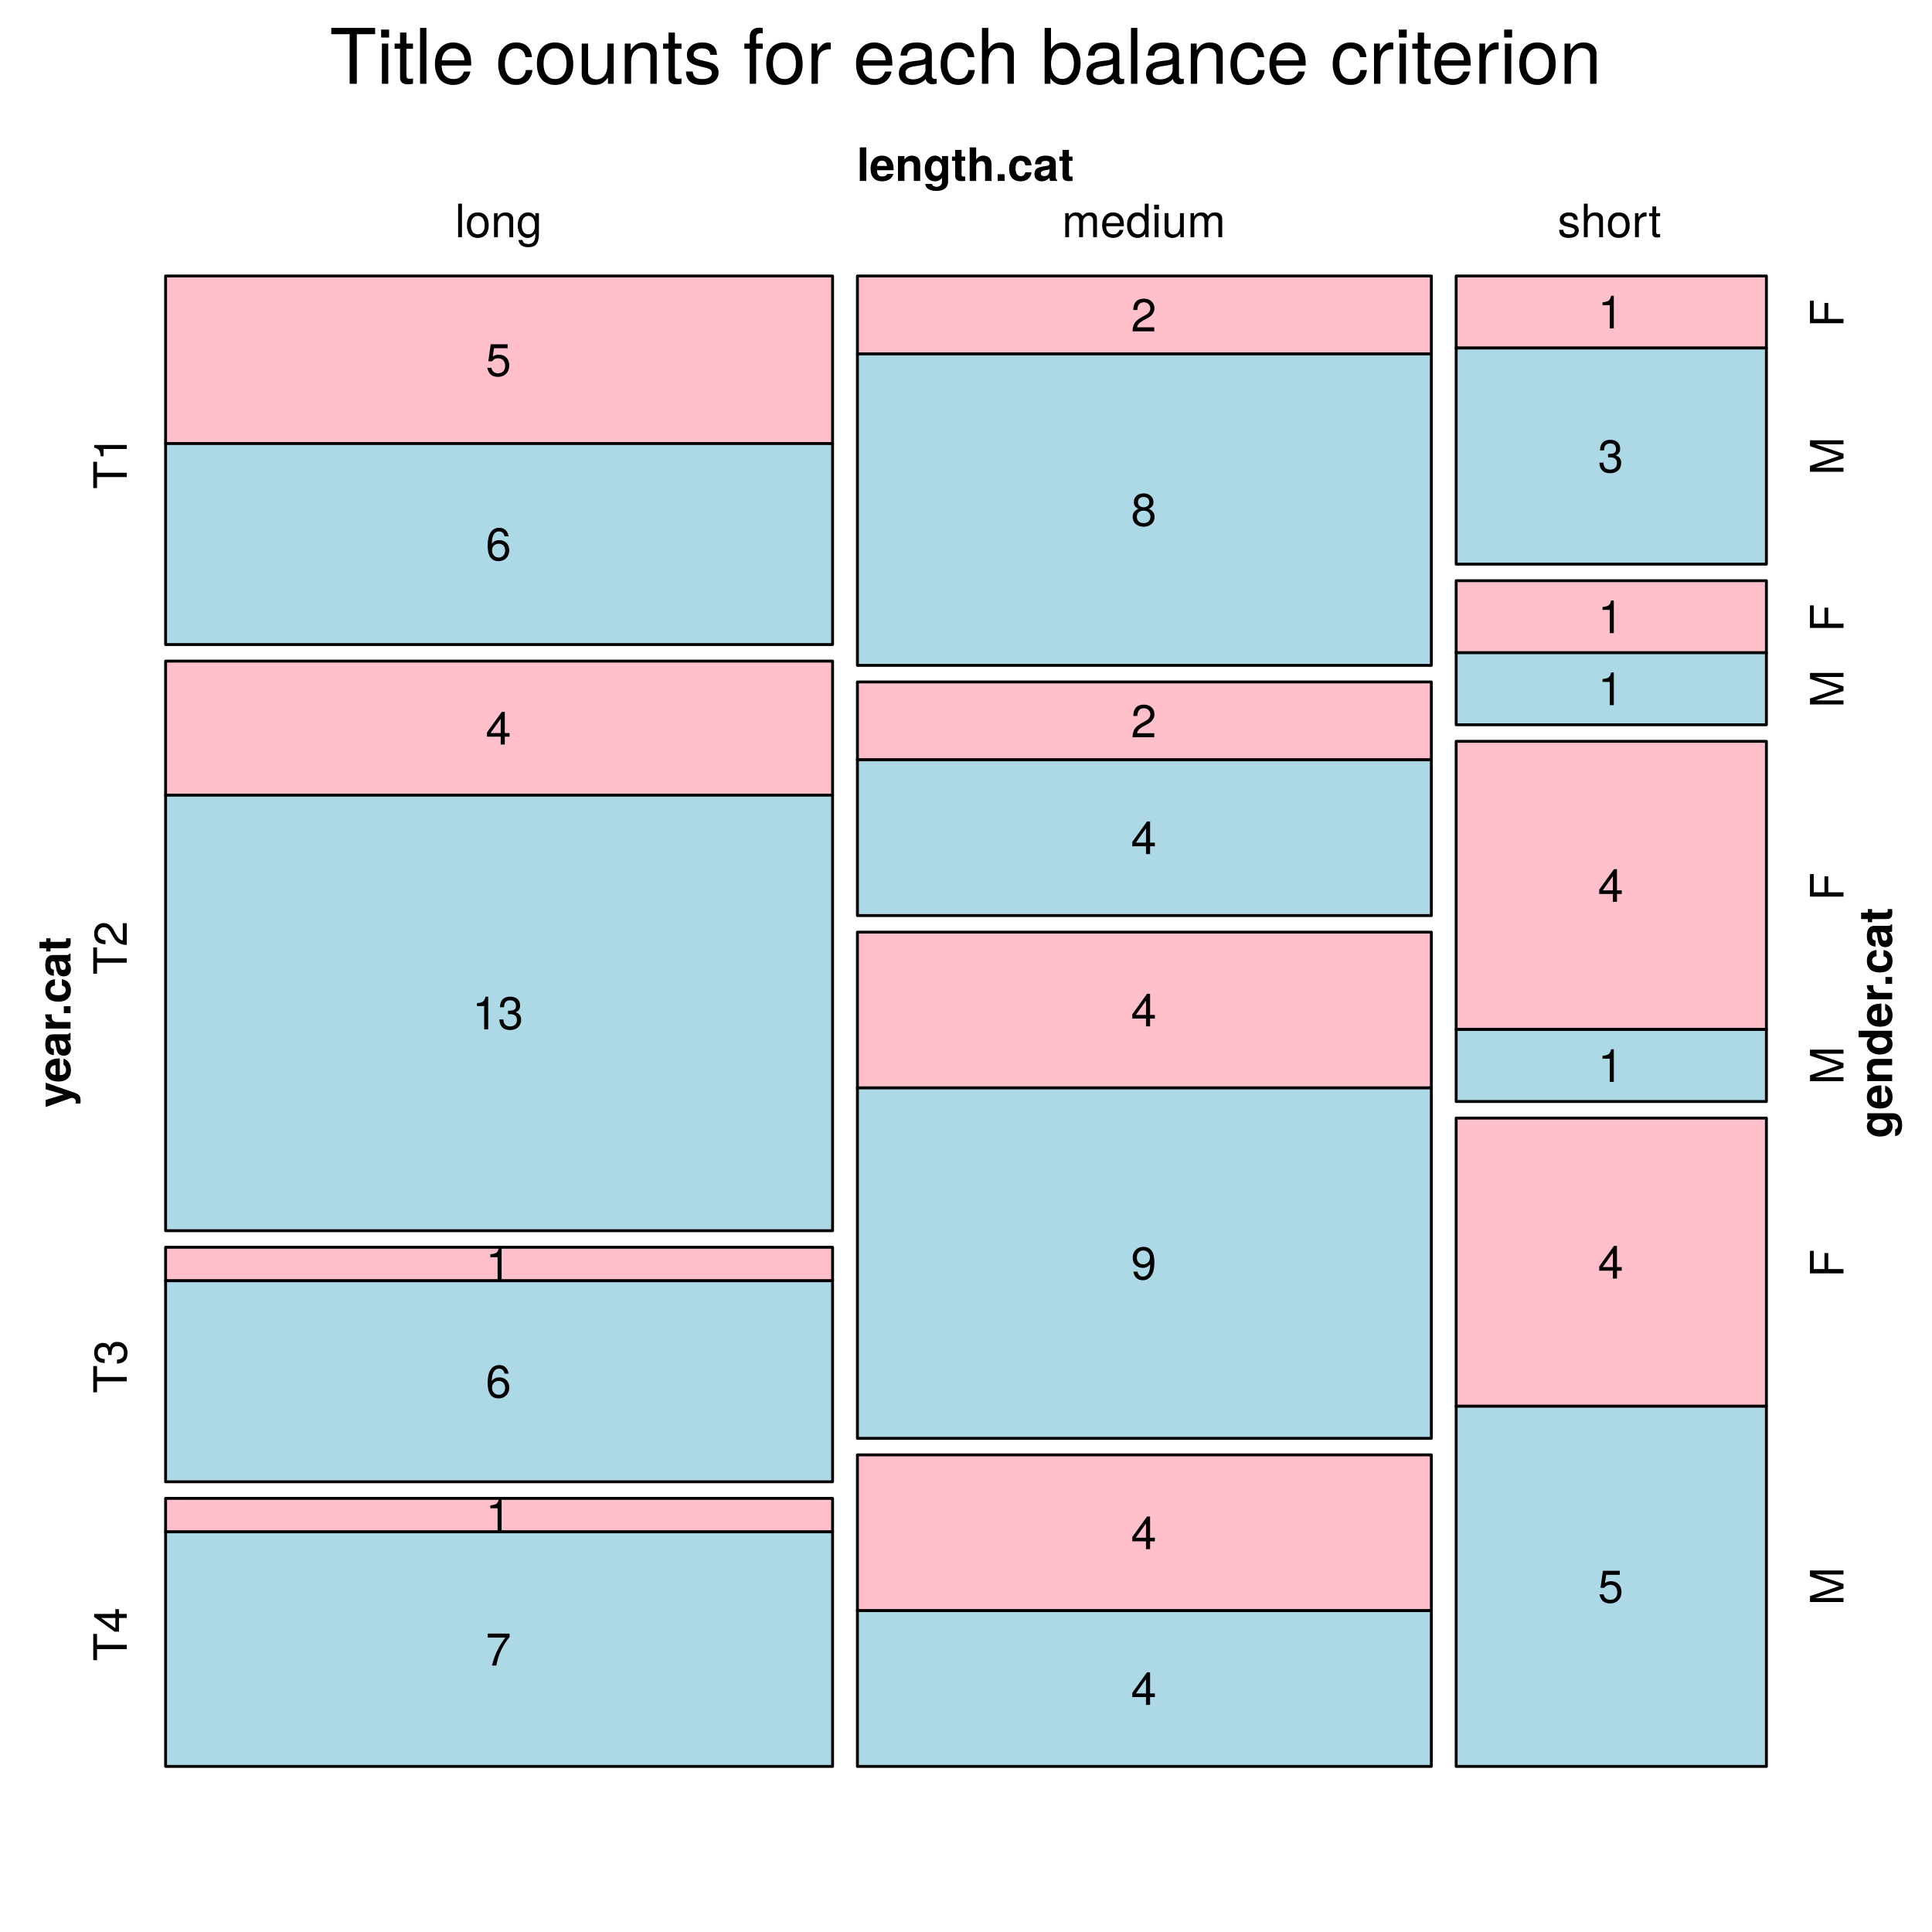 <?xml version="1.0" encoding="UTF-8"?>
<svg xmlns="http://www.w3.org/2000/svg" xmlns:xlink="http://www.w3.org/1999/xlink" width="504pt" height="504pt" viewBox="0 0 504 504" version="1.1">
<defs>
<g>
<symbol overflow="visible" id="glyph0-0">
<path style="stroke:none;" d=""/>
</symbol>
<symbol overflow="visible" id="glyph0-1">
<path style="stroke:none;" d="M 11.859 -12.938 L 11.859 -14.578 L 0.422 -14.578 L 0.422 -12.938 L 5.219 -12.938 L 5.219 0 L 7.078 0 L 7.078 -12.938 Z M 11.859 -12.938 "/>
</symbol>
<symbol overflow="visible" id="glyph0-2">
<path style="stroke:none;" d="M 3.062 0 L 3.062 -10.484 L 1.406 -10.484 L 1.406 0 Z M 3.281 -12.062 L 3.281 -14.141 L 1.203 -14.141 L 1.203 -12.062 Z M 3.281 -12.062 "/>
</symbol>
<symbol overflow="visible" id="glyph0-3">
<path style="stroke:none;" d="M 5.078 0 L 5.078 -1.406 C 4.859 -1.344 4.594 -1.312 4.281 -1.312 C 3.562 -1.312 3.359 -1.516 3.359 -2.266 L 3.359 -9.125 L 5.078 -9.125 L 5.078 -10.484 L 3.359 -10.484 L 3.359 -13.359 L 1.703 -13.359 L 1.703 -10.484 L 0.281 -10.484 L 0.281 -9.125 L 1.703 -9.125 L 1.703 -1.516 C 1.703 -0.453 2.422 0.141 3.719 0.141 C 4.125 0.141 4.516 0.094 5.078 0 Z M 5.078 0 "/>
</symbol>
<symbol overflow="visible" id="glyph0-4">
<path style="stroke:none;" d="M 3.016 0 L 3.016 -14.578 L 1.359 -14.578 L 1.359 0 Z M 3.016 0 "/>
</symbol>
<symbol overflow="visible" id="glyph0-5">
<path style="stroke:none;" d="M 10.266 -4.766 C 10.266 -6.281 10.141 -7.234 9.844 -8.016 C 9.156 -9.734 7.562 -10.781 5.594 -10.781 C 2.688 -10.781 0.797 -8.625 0.797 -5.188 C 0.797 -1.734 2.625 0.297 5.562 0.297 C 7.953 0.297 9.625 -1.062 10.047 -3.188 L 8.359 -3.188 C 7.906 -1.797 6.953 -1.234 5.625 -1.234 C 3.875 -1.234 2.578 -2.359 2.547 -4.766 Z M 8.484 -6.234 C 8.484 -6.234 8.484 -6.156 8.453 -6.125 L 2.578 -6.125 C 2.719 -7.984 3.906 -9.234 5.578 -9.234 C 7.219 -9.234 8.484 -7.875 8.484 -6.234 Z M 8.484 -6.234 "/>
</symbol>
<symbol overflow="visible" id="glyph0-6">
<path style="stroke:none;" d=""/>
</symbol>
<symbol overflow="visible" id="glyph0-7">
<path style="stroke:none;" d="M 9.547 -3.594 L 7.859 -3.594 C 7.578 -1.922 6.719 -1.234 5.297 -1.234 C 3.453 -1.234 2.359 -2.656 2.359 -5.141 C 2.359 -7.766 3.438 -9.234 5.266 -9.234 C 6.656 -9.234 7.547 -8.422 7.734 -6.953 L 9.422 -6.953 C 9.219 -9.516 7.625 -10.781 5.281 -10.781 C 2.453 -10.781 0.625 -8.625 0.625 -5.141 C 0.625 -1.766 2.422 0.297 5.266 0.297 C 7.766 0.297 9.344 -1.203 9.547 -3.594 Z M 9.547 -3.594 "/>
</symbol>
<symbol overflow="visible" id="glyph0-8">
<path style="stroke:none;" d="M 10.203 -5.156 C 10.203 -8.781 8.453 -10.781 5.438 -10.781 C 2.5 -10.781 0.719 -8.766 0.719 -5.234 C 0.719 -1.719 2.484 0.297 5.453 0.297 C 8.406 0.297 10.203 -1.719 10.203 -5.156 Z M 8.453 -5.188 C 8.453 -2.719 7.297 -1.234 5.453 -1.234 C 3.594 -1.234 2.453 -2.703 2.453 -5.234 C 2.453 -7.766 3.594 -9.234 5.453 -9.234 C 7.344 -9.234 8.453 -7.781 8.453 -5.188 Z M 8.453 -5.188 "/>
</symbol>
<symbol overflow="visible" id="glyph0-9">
<path style="stroke:none;" d="M 9.641 0 L 9.641 -10.484 L 7.984 -10.484 L 7.984 -4.703 C 7.984 -2.562 6.859 -1.156 5.125 -1.156 C 3.797 -1.156 2.953 -1.953 2.953 -3.219 L 2.953 -10.484 L 1.297 -10.484 L 1.297 -2.562 C 1.297 -0.812 2.594 0.297 4.641 0.297 C 6.188 0.297 7.156 -0.234 8.141 -1.625 L 8.141 0 Z M 9.641 0 "/>
</symbol>
<symbol overflow="visible" id="glyph0-10">
<path style="stroke:none;" d="M 9.734 0 L 9.734 -7.922 C 9.734 -9.656 8.438 -10.781 6.422 -10.781 C 4.859 -10.781 3.859 -10.188 2.938 -8.719 L 2.938 -10.484 L 1.406 -10.484 L 1.406 0 L 3.062 0 L 3.062 -5.781 C 3.062 -7.922 4.219 -9.312 5.922 -9.312 C 7.234 -9.312 8.078 -8.516 8.078 -7.266 L 8.078 0 Z M 9.734 0 "/>
</symbol>
<symbol overflow="visible" id="glyph0-11">
<path style="stroke:none;" d="M 9.188 -2.938 C 9.188 -4.5 8.297 -5.281 6.219 -5.781 L 4.625 -6.156 C 3.266 -6.484 2.688 -6.922 2.688 -7.656 C 2.688 -8.625 3.547 -9.234 4.906 -9.234 C 6.234 -9.234 6.953 -8.656 7 -7.562 L 8.766 -7.562 C 8.734 -9.625 7.375 -10.781 4.953 -10.781 C 2.516 -10.781 0.938 -9.516 0.938 -7.578 C 0.938 -5.938 1.781 -5.156 4.266 -4.562 L 5.812 -4.188 C 6.984 -3.906 7.438 -3.562 7.438 -2.797 C 7.438 -1.812 6.453 -1.234 5 -1.234 C 3.5 -1.234 2.656 -1.594 2.438 -3.203 L 0.688 -3.203 C 0.766 -0.781 2.125 0.297 4.859 0.297 C 7.5 0.297 9.188 -0.922 9.188 -2.938 Z M 9.188 -2.938 "/>
</symbol>
<symbol overflow="visible" id="glyph0-12">
<path style="stroke:none;" d="M 5.156 -9.125 L 5.156 -10.484 L 3.422 -10.484 L 3.422 -12.125 C 3.422 -12.812 3.812 -13.188 4.578 -13.188 C 4.719 -13.188 4.781 -13.188 5.156 -13.156 L 5.156 -14.547 C 4.781 -14.625 4.562 -14.641 4.219 -14.641 C 2.688 -14.641 1.766 -13.766 1.766 -12.266 L 1.766 -10.484 L 0.359 -10.484 L 0.359 -9.125 L 1.766 -9.125 L 1.766 0 L 3.422 0 L 3.422 -9.125 Z M 5.156 -9.125 "/>
</symbol>
<symbol overflow="visible" id="glyph0-13">
<path style="stroke:none;" d="M 6.422 -9.016 L 6.422 -10.719 C 6.141 -10.766 6 -10.781 5.781 -10.781 C 4.703 -10.781 3.875 -10.141 2.922 -8.578 L 2.922 -10.484 L 1.406 -10.484 L 1.406 0 L 3.062 0 L 3.062 -5.438 C 3.062 -7.797 3.844 -8.984 6.422 -9.016 Z M 6.422 -9.016 "/>
</symbol>
<symbol overflow="visible" id="glyph0-14">
<path style="stroke:none;" d="M 10.703 -0.047 L 10.703 -1.297 C 10.516 -1.266 10.438 -1.266 10.344 -1.266 C 9.766 -1.266 9.438 -1.562 9.438 -2.078 L 9.438 -7.922 C 9.438 -9.781 8.078 -10.781 5.5 -10.781 C 2.953 -10.781 1.406 -9.797 1.297 -7.375 L 2.984 -7.375 C 3.125 -8.656 3.875 -9.234 5.438 -9.234 C 6.938 -9.234 7.781 -8.688 7.781 -7.688 L 7.781 -7.234 C 7.781 -6.547 7.359 -6.234 6.047 -6.078 C 3.688 -5.781 3.312 -5.703 2.688 -5.438 C 1.453 -4.938 0.844 -4 0.844 -2.719 C 0.844 -0.812 2.156 0.297 4.281 0.297 C 5.625 0.297 6.922 -0.266 7.844 -1.234 C 8.016 -0.438 8.734 0.141 9.562 0.141 C 9.906 0.141 10.156 0.094 10.703 -0.047 Z M 7.781 -3.625 C 7.781 -2.125 6.266 -1.156 4.641 -1.156 C 3.344 -1.156 2.578 -1.625 2.578 -2.766 C 2.578 -3.859 3.312 -4.344 5.094 -4.594 C 6.859 -4.844 7.219 -4.922 7.781 -5.188 Z M 7.781 -3.625 "/>
</symbol>
<symbol overflow="visible" id="glyph0-15">
<path style="stroke:none;" d="M 9.719 0 L 9.719 -7.922 C 9.719 -9.688 8.453 -10.781 6.422 -10.781 C 4.938 -10.781 4.047 -10.312 3.062 -9.047 L 3.062 -14.578 L 1.406 -14.578 L 1.406 0 L 3.062 0 L 3.062 -5.781 C 3.062 -7.922 4.188 -9.312 5.906 -9.312 C 7.078 -9.312 8.062 -8.641 8.062 -7.266 L 8.062 0 Z M 9.719 0 "/>
</symbol>
<symbol overflow="visible" id="glyph0-16">
<path style="stroke:none;" d="M 10.453 -5.359 C 10.453 -8.766 8.734 -10.781 5.984 -10.781 C 4.547 -10.781 3.516 -10.234 2.734 -9.062 L 2.734 -14.578 L 1.078 -14.578 L 1.078 0 L 2.578 0 L 2.578 -1.5 C 3.375 -0.281 4.438 0.297 5.906 0.297 C 8.656 0.297 10.453 -1.953 10.453 -5.359 Z M 8.719 -5.266 C 8.719 -2.875 7.484 -1.266 5.656 -1.266 C 3.906 -1.266 2.734 -2.859 2.734 -5.234 C 2.734 -7.703 3.906 -9.297 5.656 -9.219 C 7.516 -9.219 8.719 -7.594 8.719 -5.266 Z M 8.719 -5.266 "/>
</symbol>
<symbol overflow="visible" id="glyph1-0">
<path style="stroke:none;" d=""/>
</symbol>
<symbol overflow="visible" id="glyph1-1">
<path style="stroke:none;" d="M 2.484 0 L 2.484 -8.75 L 0.797 -8.75 L 0.797 0 Z M 2.484 0 "/>
</symbol>
<symbol overflow="visible" id="glyph1-2">
<path style="stroke:none;" d="M 6.297 -3 C 6.297 -5.234 5.172 -6.594 3.266 -6.594 C 1.406 -6.594 0.266 -5.328 0.266 -3.156 C 0.266 -1.078 1.391 0.109 3.234 0.109 C 4.688 0.109 5.859 -0.547 6.234 -1.828 L 4.578 -1.828 C 4.422 -1.359 3.906 -1.172 3.281 -1.172 C 2.5 -1.172 1.984 -1.531 1.938 -2.797 L 6.281 -2.797 Z M 4.547 -3.906 L 1.969 -3.906 C 2.078 -4.812 2.5 -5.297 3.234 -5.297 C 3.953 -5.297 4.469 -4.844 4.547 -3.906 Z M 4.547 -3.906 "/>
</symbol>
<symbol overflow="visible" id="glyph1-3">
<path style="stroke:none;" d="M 6.547 0 L 6.547 -4.344 C 6.547 -5.766 5.766 -6.594 4.375 -6.594 C 3.5 -6.594 2.922 -6.266 2.438 -5.547 L 2.438 -6.484 L 0.75 -6.484 L 0.75 0 L 2.438 0 L 2.438 -3.891 C 2.438 -4.656 2.969 -5.156 3.797 -5.156 C 4.516 -5.156 4.875 -4.766 4.875 -4 L 4.875 0 Z M 6.547 0 "/>
</symbol>
<symbol overflow="visible" id="glyph1-4">
<path style="stroke:none;" d="M 6.484 0.219 L 6.484 -6.484 L 4.891 -6.484 L 4.891 -5.484 C 4.391 -6.25 3.844 -6.594 3.094 -6.594 C 1.562 -6.594 0.406 -5.172 0.406 -3.172 C 0.406 -1.156 1.469 0.109 3.062 0.109 C 3.812 0.109 4.266 -0.125 4.891 -0.75 L 4.891 0.219 C 4.891 1 4.312 1.531 3.469 1.531 C 2.828 1.531 2.406 1.266 2.281 0.781 L 0.547 0.781 C 0.562 1.844 1.625 2.609 3.406 2.609 C 5.359 2.609 6.484 1.734 6.484 0.219 Z M 4.922 -3.188 C 4.922 -2.016 4.312 -1.297 3.438 -1.297 C 2.641 -1.297 2.094 -2.016 2.094 -3.188 C 2.094 -4.422 2.641 -5.188 3.453 -5.188 C 4.297 -5.188 4.922 -4.391 4.922 -3.188 Z M 4.922 -3.188 "/>
</symbol>
<symbol overflow="visible" id="glyph1-5">
<path style="stroke:none;" d="M 3.609 0 L 3.609 -1.172 C 3.438 -1.156 3.344 -1.141 3.234 -1.141 C 2.781 -1.141 2.672 -1.266 2.672 -1.844 L 2.672 -5.234 L 3.609 -5.234 L 3.609 -6.344 L 2.672 -6.344 L 2.672 -8.094 L 1 -8.094 L 1 -6.344 L 0.172 -6.344 L 0.172 -5.234 L 1 -5.234 L 1 -1.391 C 1 -0.375 1.531 0.047 2.641 0.047 C 3.016 0.047 3.312 0.016 3.609 0 Z M 3.609 0 "/>
</symbol>
<symbol overflow="visible" id="glyph1-6">
<path style="stroke:none;" d="M 6.484 0 L 6.484 -4.344 C 6.484 -5.859 5.609 -6.594 4.375 -6.594 C 3.547 -6.594 2.953 -6.25 2.484 -5.547 L 2.484 -8.75 L 0.797 -8.75 L 0.797 0 L 2.484 0 L 2.484 -3.891 C 2.484 -4.625 3.031 -5.156 3.781 -5.156 C 4.375 -5.156 4.812 -4.844 4.812 -3.953 L 4.812 0 Z M 6.484 0 "/>
</symbol>
<symbol overflow="visible" id="glyph1-7">
<path style="stroke:none;" d="M 2.562 0 L 2.562 -1.75 L 0.766 -1.75 L 0.766 0 Z M 2.562 0 "/>
</symbol>
<symbol overflow="visible" id="glyph1-8">
<path style="stroke:none;" d="M 6.266 -2.25 L 4.656 -2.25 C 4.438 -1.578 4.109 -1.25 3.453 -1.25 C 2.609 -1.25 2.094 -1.938 2.094 -3.188 C 2.094 -4.375 2.406 -5.234 3.453 -5.234 C 4.141 -5.234 4.469 -4.906 4.656 -4.062 L 6.266 -4.062 C 6.141 -5.641 5.094 -6.594 3.469 -6.594 C 1.531 -6.594 0.406 -5.406 0.406 -3.188 C 0.406 -1.062 1.531 0.109 3.438 0.109 C 5.016 0.109 6.109 -0.859 6.266 -2.25 Z M 6.266 -2.25 "/>
</symbol>
<symbol overflow="visible" id="glyph1-9">
<path style="stroke:none;" d="M 6.281 0 L 6.281 -0.203 C 5.984 -0.484 5.906 -0.656 5.906 -1 L 5.906 -4.594 C 5.906 -5.922 5 -6.594 3.25 -6.594 C 1.5 -6.594 0.594 -5.844 0.484 -4.344 L 2.094 -4.344 C 2.188 -5.016 2.453 -5.234 3.281 -5.234 C 3.938 -5.234 4.266 -5.016 4.266 -4.578 C 4.266 -3.906 3.75 -3.969 2.922 -3.828 L 2.25 -3.703 C 0.953 -3.484 0.344 -2.922 0.344 -1.75 C 0.344 -0.484 1.219 0.109 2.297 0.109 C 3.031 0.109 3.688 -0.203 4.266 -0.812 C 4.266 -0.484 4.312 -0.188 4.469 0 Z M 4.266 -2.766 C 4.266 -1.797 3.781 -1.25 2.922 -1.25 C 2.359 -1.25 2.016 -1.469 2.016 -1.938 C 2.016 -2.438 2.281 -2.609 2.969 -2.75 L 3.547 -2.859 C 4 -2.938 4.062 -2.969 4.266 -3.062 Z M 4.266 -2.766 "/>
</symbol>
<symbol overflow="visible" id="glyph2-0">
<path style="stroke:none;" d=""/>
</symbol>
<symbol overflow="visible" id="glyph2-1">
<path style="stroke:none;" d="M -6.484 -6.453 L -6.484 -4.734 L -1.766 -3.391 L -6.484 -1.953 L -6.484 -0.109 L 0.281 -2.516 L 0.312 -2.516 C 0.922 -2.516 1.391 -2.062 1.391 -1.469 C 1.391 -1.344 1.375 -1.25 1.312 -1.031 L 2.578 -1.031 C 2.609 -1.281 2.625 -1.422 2.625 -1.625 C 2.625 -2.766 2.422 -3.344 1.188 -3.797 Z M -6.484 -6.453 "/>
</symbol>
<symbol overflow="visible" id="glyph2-2">
<path style="stroke:none;" d="M -3 -6.297 C -5.234 -6.297 -6.594 -5.172 -6.594 -3.266 C -6.594 -1.406 -5.328 -0.266 -3.156 -0.266 C -1.078 -0.266 0.109 -1.391 0.109 -3.234 C 0.109 -4.688 -0.547 -5.859 -1.828 -6.234 L -1.828 -4.578 C -1.359 -4.422 -1.172 -3.906 -1.172 -3.281 C -1.172 -2.5 -1.531 -1.984 -2.797 -1.938 L -2.797 -6.281 Z M -3.906 -4.547 L -3.906 -1.969 C -4.812 -2.078 -5.297 -2.5 -5.297 -3.234 C -5.297 -3.953 -4.844 -4.469 -3.906 -4.547 Z M -3.906 -4.547 "/>
</symbol>
<symbol overflow="visible" id="glyph2-3">
<path style="stroke:none;" d="M 0 -6.281 L -0.203 -6.281 C -0.484 -5.984 -0.656 -5.906 -1 -5.906 L -4.594 -5.906 C -5.922 -5.906 -6.594 -5 -6.594 -3.25 C -6.594 -1.5 -5.844 -0.594 -4.344 -0.484 L -4.344 -2.094 C -5.016 -2.188 -5.234 -2.453 -5.234 -3.281 C -5.234 -3.938 -5.016 -4.266 -4.578 -4.266 C -3.906 -4.266 -3.969 -3.75 -3.828 -2.922 L -3.703 -2.25 C -3.484 -0.953 -2.922 -0.344 -1.75 -0.344 C -0.484 -0.344 0.109 -1.219 0.109 -2.297 C 0.109 -3.031 -0.203 -3.688 -0.812 -4.266 C -0.484 -4.266 -0.188 -4.312 0 -4.469 Z M -2.766 -4.266 C -1.797 -4.266 -1.25 -3.781 -1.25 -2.922 C -1.25 -2.359 -1.469 -2.016 -1.938 -2.016 C -2.438 -2.016 -2.609 -2.281 -2.75 -2.969 L -2.859 -3.547 C -2.938 -4 -2.969 -4.062 -3.062 -4.266 Z M -2.766 -4.266 "/>
</symbol>
<symbol overflow="visible" id="glyph2-4">
<path style="stroke:none;" d="M -4.875 -4.438 L -6.578 -4.438 C -6.594 -4.344 -6.594 -4.281 -6.594 -4.234 C -6.594 -3.469 -6.078 -2.797 -5.203 -2.438 L -6.484 -2.438 L -6.484 -0.75 L 0 -0.75 L 0 -2.438 L -3.438 -2.438 C -4.422 -2.438 -4.922 -2.922 -4.922 -3.906 C -4.922 -4.094 -4.906 -4.219 -4.875 -4.438 Z M -4.875 -4.438 "/>
</symbol>
<symbol overflow="visible" id="glyph2-5">
<path style="stroke:none;" d="M 0 -2.562 L -1.75 -2.562 L -1.75 -0.766 L 0 -0.766 Z M 0 -2.562 "/>
</symbol>
<symbol overflow="visible" id="glyph2-6">
<path style="stroke:none;" d="M -2.25 -6.266 L -2.25 -4.656 C -1.578 -4.438 -1.25 -4.109 -1.25 -3.453 C -1.25 -2.609 -1.938 -2.094 -3.188 -2.094 C -4.375 -2.094 -5.234 -2.406 -5.234 -3.453 C -5.234 -4.141 -4.906 -4.469 -4.062 -4.656 L -4.062 -6.266 C -5.641 -6.141 -6.594 -5.094 -6.594 -3.469 C -6.594 -1.531 -5.406 -0.406 -3.188 -0.406 C -1.062 -0.406 0.109 -1.531 0.109 -3.438 C 0.109 -5.016 -0.859 -6.109 -2.25 -6.266 Z M -2.25 -6.266 "/>
</symbol>
<symbol overflow="visible" id="glyph2-7">
<path style="stroke:none;" d="M 0 -3.609 L -1.172 -3.609 C -1.156 -3.438 -1.141 -3.344 -1.141 -3.234 C -1.141 -2.781 -1.266 -2.672 -1.844 -2.672 L -5.234 -2.672 L -5.234 -3.609 L -6.344 -3.609 L -6.344 -2.672 L -8.094 -2.672 L -8.094 -1 L -6.344 -1 L -6.344 -0.172 L -5.234 -0.172 L -5.234 -1 L -1.391 -1 C -0.375 -1 0.047 -1.531 0.047 -2.641 C 0.047 -3.016 0.016 -3.312 0 -3.609 Z M 0 -3.609 "/>
</symbol>
<symbol overflow="visible" id="glyph2-8">
<path style="stroke:none;" d="M 0.219 -6.484 L -6.484 -6.484 L -6.484 -4.891 L -5.484 -4.891 C -6.25 -4.391 -6.594 -3.844 -6.594 -3.094 C -6.594 -1.562 -5.172 -0.406 -3.172 -0.406 C -1.156 -0.406 0.109 -1.469 0.109 -3.062 C 0.109 -3.812 -0.125 -4.266 -0.75 -4.891 L 0.219 -4.891 C 1 -4.891 1.531 -4.312 1.531 -3.469 C 1.531 -2.828 1.266 -2.406 0.781 -2.281 L 0.781 -0.547 C 1.844 -0.562 2.609 -1.625 2.609 -3.406 C 2.609 -5.359 1.734 -6.484 0.219 -6.484 Z M -3.188 -4.922 C -2.016 -4.922 -1.297 -4.312 -1.297 -3.438 C -1.297 -2.641 -2.016 -2.094 -3.188 -2.094 C -4.422 -2.094 -5.188 -2.641 -5.188 -3.453 C -5.188 -4.297 -4.391 -4.922 -3.188 -4.922 Z M -3.188 -4.922 "/>
</symbol>
<symbol overflow="visible" id="glyph2-9">
<path style="stroke:none;" d="M 0 -6.547 L -4.344 -6.547 C -5.766 -6.547 -6.594 -5.766 -6.594 -4.375 C -6.594 -3.5 -6.266 -2.922 -5.547 -2.438 L -6.484 -2.438 L -6.484 -0.75 L 0 -0.75 L 0 -2.438 L -3.891 -2.438 C -4.656 -2.438 -5.156 -2.969 -5.156 -3.797 C -5.156 -4.516 -4.766 -4.875 -4 -4.875 L 0 -4.875 Z M 0 -6.547 "/>
</symbol>
<symbol overflow="visible" id="glyph2-10">
<path style="stroke:none;" d="M 0 -6.547 L -8.75 -6.547 L -8.75 -4.859 L -5.641 -4.859 C -6.281 -4.438 -6.594 -3.875 -6.594 -3.078 C -6.594 -1.531 -5.188 -0.344 -3.234 -0.344 C -1.391 -0.344 0.109 -1.359 0.109 -3.078 C 0.109 -3.875 -0.188 -4.438 -0.75 -4.859 L 0 -4.859 Z M -3.203 -4.859 C -2.031 -4.859 -1.297 -4.281 -1.297 -3.438 C -1.297 -2.609 -2.047 -2.031 -3.234 -2.031 C -4.422 -2.031 -5.188 -2.609 -5.188 -3.438 C -5.188 -4.297 -4.438 -4.859 -3.203 -4.859 Z M -3.203 -4.859 "/>
</symbol>
<symbol overflow="visible" id="glyph3-0">
<path style="stroke:none;" d=""/>
</symbol>
<symbol overflow="visible" id="glyph3-1">
<path style="stroke:none;" d="M 1.812 0 L 1.812 -8.75 L 0.812 -8.75 L 0.812 0 Z M 1.812 0 "/>
</symbol>
<symbol overflow="visible" id="glyph3-2">
<path style="stroke:none;" d="M 6.125 -3.094 C 6.125 -5.266 5.078 -6.469 3.266 -6.469 C 1.5 -6.469 0.438 -5.25 0.438 -3.141 C 0.438 -1.031 1.484 0.188 3.281 0.188 C 5.047 0.188 6.125 -1.031 6.125 -3.094 Z M 5.078 -3.109 C 5.078 -1.625 4.375 -0.75 3.281 -0.75 C 2.156 -0.75 1.469 -1.625 1.469 -3.141 C 1.469 -4.656 2.156 -5.547 3.281 -5.547 C 4.406 -5.547 5.078 -4.672 5.078 -3.109 Z M 5.078 -3.109 "/>
</symbol>
<symbol overflow="visible" id="glyph3-3">
<path style="stroke:none;" d="M 5.844 0 L 5.844 -4.75 C 5.844 -5.797 5.062 -6.469 3.859 -6.469 C 2.922 -6.469 2.312 -6.109 1.766 -5.234 L 1.766 -6.281 L 0.844 -6.281 L 0.844 0 L 1.844 0 L 1.844 -3.469 C 1.844 -4.75 2.531 -5.594 3.547 -5.594 C 4.344 -5.594 4.844 -5.109 4.844 -4.359 L 4.844 0 Z M 5.844 0 "/>
</symbol>
<symbol overflow="visible" id="glyph3-4">
<path style="stroke:none;" d="M 5.875 -1.031 L 5.875 -6.281 L 4.938 -6.281 L 4.938 -5.375 C 4.438 -6.125 3.828 -6.469 3.031 -6.469 C 1.422 -6.469 0.344 -5.125 0.344 -3.078 C 0.344 -1.109 1.469 0.188 2.938 0.188 C 3.734 0.188 4.281 -0.156 4.938 -0.953 L 4.938 -0.531 C 4.938 1.141 4.266 1.781 3.094 1.781 C 2.297 1.781 1.688 1.484 1.578 0.719 L 0.547 0.719 C 0.656 1.906 1.578 2.609 3.062 2.609 C 5.031 2.609 5.875 1.734 5.875 -1.031 Z M 4.844 -3.109 C 4.844 -1.609 4.203 -0.75 3.141 -0.75 C 2.047 -0.75 1.391 -1.625 1.391 -3.141 C 1.391 -4.656 2.062 -5.547 3.125 -5.547 C 4.219 -5.547 4.844 -4.625 4.844 -3.109 Z M 4.844 -3.109 "/>
</symbol>
<symbol overflow="visible" id="glyph3-5">
<path style="stroke:none;" d="M 9.125 0 L 9.125 -4.719 C 9.125 -5.844 8.5 -6.469 7.312 -6.469 C 6.484 -6.469 5.969 -6.219 5.391 -5.516 C 5.016 -6.188 4.516 -6.469 3.703 -6.469 C 2.859 -6.469 2.297 -6.156 1.766 -5.406 L 1.766 -6.281 L 0.859 -6.281 L 0.859 0 L 1.844 0 L 1.844 -3.953 C 1.844 -4.859 2.516 -5.594 3.328 -5.594 C 4.062 -5.594 4.484 -5.141 4.484 -4.328 L 4.484 0 L 5.484 0 L 5.484 -3.953 C 5.484 -4.859 6.156 -5.594 6.969 -5.594 C 7.703 -5.594 8.125 -5.125 8.125 -4.328 L 8.125 0 Z M 9.125 0 "/>
</symbol>
<symbol overflow="visible" id="glyph3-6">
<path style="stroke:none;" d="M 6.156 -2.859 C 6.156 -3.766 6.078 -4.344 5.906 -4.812 C 5.5 -5.844 4.531 -6.469 3.359 -6.469 C 1.609 -6.469 0.484 -5.172 0.484 -3.109 C 0.484 -1.047 1.578 0.188 3.344 0.188 C 4.781 0.188 5.766 -0.641 6.031 -1.906 L 5.016 -1.906 C 4.734 -1.078 4.172 -0.75 3.375 -0.75 C 2.328 -0.75 1.547 -1.422 1.531 -2.859 Z M 5.094 -3.75 C 5.094 -3.75 5.094 -3.703 5.078 -3.672 L 1.547 -3.672 C 1.625 -4.781 2.344 -5.547 3.344 -5.547 C 4.328 -5.547 5.094 -4.734 5.094 -3.75 Z M 5.094 -3.75 "/>
</symbol>
<symbol overflow="visible" id="glyph3-7">
<path style="stroke:none;" d="M 5.938 0 L 5.938 -8.75 L 4.938 -8.75 L 4.938 -5.5 C 4.531 -6.125 3.859 -6.469 3.016 -6.469 C 1.375 -6.469 0.312 -5.203 0.312 -3.203 C 0.312 -1.078 1.359 0.188 3.047 0.188 C 3.906 0.188 4.516 -0.141 5.047 -0.922 L 5.047 0 Z M 4.938 -3.125 C 4.938 -1.672 4.25 -0.75 3.188 -0.75 C 2.094 -0.75 1.359 -1.688 1.359 -3.141 C 1.359 -4.609 2.094 -5.531 3.188 -5.531 C 4.266 -5.531 4.938 -4.578 4.938 -3.125 Z M 4.938 -3.125 "/>
</symbol>
<symbol overflow="visible" id="glyph3-8">
<path style="stroke:none;" d="M 1.844 0 L 1.844 -6.281 L 0.844 -6.281 L 0.844 0 Z M 1.969 -7.234 L 1.969 -8.484 L 0.719 -8.484 L 0.719 -7.234 Z M 1.969 -7.234 "/>
</symbol>
<symbol overflow="visible" id="glyph3-9">
<path style="stroke:none;" d="M 5.781 0 L 5.781 -6.281 L 4.781 -6.281 L 4.781 -2.812 C 4.781 -1.531 4.109 -0.703 3.078 -0.703 C 2.281 -0.703 1.781 -1.172 1.781 -1.938 L 1.781 -6.281 L 0.781 -6.281 L 0.781 -1.531 C 0.781 -0.484 1.562 0.188 2.781 0.188 C 3.703 0.188 4.297 -0.141 4.891 -0.969 L 4.891 0 Z M 5.781 0 "/>
</symbol>
<symbol overflow="visible" id="glyph3-10">
<path style="stroke:none;" d="M 5.516 -1.766 C 5.516 -2.703 4.984 -3.172 3.734 -3.469 L 2.766 -3.703 C 1.953 -3.891 1.609 -4.156 1.609 -4.594 C 1.609 -5.172 2.125 -5.547 2.938 -5.547 C 3.75 -5.547 4.172 -5.203 4.203 -4.531 L 5.25 -4.531 C 5.25 -5.766 4.422 -6.469 2.969 -6.469 C 1.516 -6.469 0.562 -5.719 0.562 -4.547 C 0.562 -3.562 1.062 -3.094 2.562 -2.734 L 3.484 -2.516 C 4.188 -2.344 4.469 -2.141 4.469 -1.688 C 4.469 -1.094 3.875 -0.75 3 -0.75 C 2.094 -0.75 1.594 -0.953 1.469 -1.922 L 0.406 -1.922 C 0.453 -0.469 1.266 0.188 2.922 0.188 C 4.5 0.188 5.516 -0.547 5.516 -1.766 Z M 5.516 -1.766 "/>
</symbol>
<symbol overflow="visible" id="glyph3-11">
<path style="stroke:none;" d="M 5.828 0 L 5.828 -4.75 C 5.828 -5.812 5.078 -6.469 3.859 -6.469 C 2.969 -6.469 2.422 -6.188 1.844 -5.422 L 1.844 -8.75 L 0.844 -8.75 L 0.844 0 L 1.844 0 L 1.844 -3.469 C 1.844 -4.75 2.516 -5.594 3.547 -5.594 C 4.25 -5.594 4.844 -5.188 4.844 -4.359 L 4.844 0 Z M 5.828 0 "/>
</symbol>
<symbol overflow="visible" id="glyph3-12">
<path style="stroke:none;" d="M 3.859 -5.406 L 3.859 -6.438 C 3.688 -6.453 3.594 -6.469 3.469 -6.469 C 2.812 -6.469 2.328 -6.078 1.75 -5.141 L 1.75 -6.281 L 0.844 -6.281 L 0.844 0 L 1.844 0 L 1.844 -3.266 C 1.844 -4.688 2.297 -5.391 3.859 -5.406 Z M 3.859 -5.406 "/>
</symbol>
<symbol overflow="visible" id="glyph3-13">
<path style="stroke:none;" d="M 3.047 0 L 3.047 -0.844 C 2.922 -0.797 2.766 -0.797 2.562 -0.797 C 2.141 -0.797 2.016 -0.906 2.016 -1.359 L 2.016 -5.469 L 3.047 -5.469 L 3.047 -6.281 L 2.016 -6.281 L 2.016 -8.016 L 1.016 -8.016 L 1.016 -6.281 L 0.172 -6.281 L 0.172 -5.469 L 1.016 -5.469 L 1.016 -0.906 C 1.016 -0.281 1.453 0.078 2.234 0.078 C 2.469 0.078 2.719 0.062 3.047 0 Z M 3.047 0 "/>
</symbol>
<symbol overflow="visible" id="glyph3-14">
<path style="stroke:none;" d="M 6.156 -2.812 C 6.156 -4.5 5.047 -5.609 3.406 -5.609 C 2.812 -5.609 2.328 -5.453 1.844 -5.094 L 2.172 -7.281 L 5.719 -7.281 L 5.719 -8.328 L 1.312 -8.328 L 0.688 -3.875 L 1.656 -3.875 C 2.141 -4.469 2.562 -4.672 3.219 -4.672 C 4.359 -4.672 5.078 -3.938 5.078 -2.672 C 5.078 -1.453 4.375 -0.75 3.219 -0.75 C 2.297 -0.75 1.734 -1.219 1.469 -2.188 L 0.422 -2.188 C 0.766 -0.484 1.734 0.188 3.234 0.188 C 4.953 0.188 6.156 -1.016 6.156 -2.812 Z M 6.156 -2.812 "/>
</symbol>
<symbol overflow="visible" id="glyph3-15">
<path style="stroke:none;" d="M 6.156 -2.641 C 6.156 -4.219 5.078 -5.297 3.547 -5.297 C 2.719 -5.297 2.047 -4.969 1.594 -4.344 C 1.609 -6.422 2.281 -7.578 3.484 -7.578 C 4.234 -7.578 4.75 -7.109 4.922 -6.281 L 5.969 -6.281 C 5.766 -7.688 4.859 -8.516 3.562 -8.516 C 1.578 -8.516 0.516 -6.844 0.516 -3.875 C 0.516 -1.219 1.422 0.188 3.375 0.188 C 4.984 0.188 6.156 -0.969 6.156 -2.641 Z M 5.078 -2.562 C 5.078 -1.484 4.359 -0.75 3.391 -0.75 C 2.406 -0.75 1.656 -1.531 1.656 -2.609 C 1.656 -3.672 2.375 -4.359 3.422 -4.359 C 4.438 -4.359 5.078 -3.703 5.078 -2.562 Z M 5.078 -2.562 "/>
</symbol>
<symbol overflow="visible" id="glyph3-16">
<path style="stroke:none;" d="M 6.234 -2.047 L 6.234 -2.984 L 4.984 -2.984 L 4.984 -8.516 L 4.203 -8.516 L 0.344 -3.156 L 0.344 -2.047 L 3.922 -2.047 L 3.922 0 L 4.984 0 L 4.984 -2.047 Z M 3.922 -2.984 L 1.266 -2.984 L 3.922 -6.703 Z M 3.922 -2.984 "/>
</symbol>
<symbol overflow="visible" id="glyph3-17">
<path style="stroke:none;" d="M 4.156 0 L 4.156 -8.516 L 3.469 -8.516 C 3.094 -7.203 2.859 -7.016 1.219 -6.812 L 1.219 -6.062 L 3.109 -6.062 L 3.109 0 Z M 4.156 0 "/>
</symbol>
<symbol overflow="visible" id="glyph3-18">
<path style="stroke:none;" d="M 6.078 -2.469 C 6.078 -3.5 5.656 -4.109 4.625 -4.453 C 5.422 -4.766 5.812 -5.312 5.812 -6.172 C 5.812 -7.625 4.844 -8.516 3.234 -8.516 C 1.516 -8.516 0.594 -7.578 0.562 -5.766 L 1.625 -5.766 C 1.641 -7.016 2.156 -7.578 3.234 -7.578 C 4.172 -7.578 4.734 -7.031 4.734 -6.125 C 4.734 -5.219 4.344 -4.844 2.656 -4.844 L 2.656 -3.953 L 3.234 -3.953 C 4.391 -3.953 4.984 -3.406 4.984 -2.453 C 4.984 -1.391 4.328 -0.75 3.234 -0.75 C 2.078 -0.75 1.516 -1.328 1.438 -2.562 L 0.391 -2.562 C 0.516 -0.672 1.453 0.188 3.188 0.188 C 4.938 0.188 6.078 -0.859 6.078 -2.469 Z M 6.078 -2.469 "/>
</symbol>
<symbol overflow="visible" id="glyph3-19">
<path style="stroke:none;" d="M 6.234 -7.438 L 6.234 -8.328 L 0.547 -8.328 L 0.547 -7.281 L 5.141 -7.281 C 3.453 -5.141 2.25 -2.656 1.656 0 L 2.781 0 C 3.25 -2.75 4.453 -5.312 6.234 -7.438 Z M 6.234 -7.438 "/>
</symbol>
<symbol overflow="visible" id="glyph3-20">
<path style="stroke:none;" d="M 6.125 -6.016 C 6.125 -7.453 5.016 -8.516 3.406 -8.516 C 1.672 -8.516 0.656 -7.625 0.594 -5.562 L 1.656 -5.562 C 1.734 -6.984 2.328 -7.578 3.375 -7.578 C 4.328 -7.578 5.047 -6.906 5.047 -5.984 C 5.047 -5.312 4.656 -4.734 3.906 -4.312 L 2.797 -3.688 C 1.016 -2.672 0.5 -1.875 0.406 0 L 6.078 0 L 6.078 -1.047 L 1.594 -1.047 C 1.703 -1.734 2.094 -2.188 3.125 -2.797 L 4.328 -3.438 C 5.516 -4.078 6.125 -4.969 6.125 -6.016 Z M 6.125 -6.016 "/>
</symbol>
<symbol overflow="visible" id="glyph3-21">
<path style="stroke:none;" d="M 6.156 -2.406 C 6.156 -3.344 5.672 -4.016 4.688 -4.469 C 5.562 -5 5.859 -5.438 5.859 -6.234 C 5.859 -7.578 4.812 -8.516 3.297 -8.516 C 1.797 -8.516 0.75 -7.578 0.75 -6.234 C 0.75 -5.453 1.031 -5.016 1.891 -4.469 C 0.922 -4.016 0.438 -3.344 0.438 -2.406 C 0.438 -0.859 1.625 0.188 3.297 0.188 C 4.984 0.188 6.156 -0.859 6.156 -2.406 Z M 4.781 -6.219 C 4.781 -5.422 4.188 -4.891 3.297 -4.891 C 2.406 -4.891 1.828 -5.422 1.828 -6.234 C 1.828 -7.047 2.406 -7.578 3.297 -7.578 C 4.203 -7.578 4.781 -7.047 4.781 -6.219 Z M 5.078 -2.391 C 5.078 -1.375 4.359 -0.75 3.281 -0.75 C 2.25 -0.75 1.531 -1.391 1.531 -2.391 C 1.531 -3.391 2.25 -4.016 3.297 -4.016 C 4.359 -4.016 5.078 -3.391 5.078 -2.391 Z M 5.078 -2.391 "/>
</symbol>
<symbol overflow="visible" id="glyph3-22">
<path style="stroke:none;" d="M 6.109 -4.453 C 6.109 -7.109 5.188 -8.516 3.234 -8.516 C 1.625 -8.516 0.453 -7.359 0.453 -5.688 C 0.453 -4.109 1.531 -3.031 3.078 -3.031 C 3.875 -3.031 4.469 -3.328 5.016 -3.984 C 5 -1.906 4.328 -0.75 3.125 -0.75 C 2.375 -0.75 1.859 -1.219 1.688 -2.047 L 0.641 -2.047 C 0.844 -0.641 1.75 0.188 3.047 0.188 C 5.047 0.188 6.109 -1.516 6.109 -4.453 Z M 4.953 -5.719 C 4.953 -4.672 4.219 -3.969 3.188 -3.969 C 2.172 -3.969 1.531 -4.625 1.531 -5.766 C 1.531 -6.859 2.25 -7.578 3.234 -7.578 C 4.219 -7.578 4.953 -6.812 4.953 -5.719 Z M 4.953 -5.719 "/>
</symbol>
<symbol overflow="visible" id="glyph4-0">
<path style="stroke:none;" d=""/>
</symbol>
<symbol overflow="visible" id="glyph4-1">
<path style="stroke:none;" d="M -7.766 -7.109 L -8.75 -7.109 L -8.75 -0.25 L -7.766 -0.25 L -7.766 -3.125 L 0 -3.125 L 0 -4.25 L -7.766 -4.25 Z M -7.766 -7.109 "/>
</symbol>
<symbol overflow="visible" id="glyph4-2">
<path style="stroke:none;" d="M -2.047 -6.234 L -2.984 -6.234 L -2.984 -4.984 L -8.516 -4.984 L -8.516 -4.203 L -3.156 -0.344 L -2.047 -0.344 L -2.047 -3.922 L 0 -3.922 L 0 -4.984 L -2.047 -4.984 Z M -2.984 -3.922 L -2.984 -1.266 L -6.703 -3.922 Z M -2.984 -3.922 "/>
</symbol>
<symbol overflow="visible" id="glyph4-3">
<path style="stroke:none;" d="M -2.469 -6.078 C -3.5 -6.078 -4.109 -5.656 -4.453 -4.625 C -4.766 -5.422 -5.312 -5.812 -6.172 -5.812 C -7.625 -5.812 -8.516 -4.844 -8.516 -3.234 C -8.516 -1.516 -7.578 -0.594 -5.766 -0.562 L -5.766 -1.625 C -7.016 -1.641 -7.578 -2.156 -7.578 -3.234 C -7.578 -4.172 -7.031 -4.734 -6.125 -4.734 C -5.219 -4.734 -4.844 -4.344 -4.844 -2.656 L -3.953 -2.656 L -3.953 -3.234 C -3.953 -4.391 -3.406 -4.984 -2.453 -4.984 C -1.391 -4.984 -0.75 -4.328 -0.75 -3.234 C -0.75 -2.078 -1.328 -1.516 -2.562 -1.438 L -2.562 -0.391 C -0.672 -0.516 0.188 -1.453 0.188 -3.188 C 0.188 -4.938 -0.859 -6.078 -2.469 -6.078 Z M -2.469 -6.078 "/>
</symbol>
<symbol overflow="visible" id="glyph4-4">
<path style="stroke:none;" d="M -6.016 -6.125 C -7.453 -6.125 -8.516 -5.016 -8.516 -3.406 C -8.516 -1.672 -7.625 -0.656 -5.562 -0.594 L -5.562 -1.656 C -6.984 -1.734 -7.578 -2.328 -7.578 -3.375 C -7.578 -4.328 -6.906 -5.047 -5.984 -5.047 C -5.312 -5.047 -4.734 -4.656 -4.312 -3.906 L -3.688 -2.797 C -2.672 -1.016 -1.875 -0.5 0 -0.406 L 0 -6.078 L -1.047 -6.078 L -1.047 -1.594 C -1.734 -1.703 -2.188 -2.094 -2.797 -3.125 L -3.438 -4.328 C -4.078 -5.516 -4.969 -6.125 -6.016 -6.125 Z M -6.016 -6.125 "/>
</symbol>
<symbol overflow="visible" id="glyph4-5">
<path style="stroke:none;" d="M 0 -4.156 L -8.516 -4.156 L -8.516 -3.469 C -7.203 -3.094 -7.016 -2.859 -6.812 -1.219 L -6.062 -1.219 L -6.062 -3.109 L 0 -3.109 Z M 0 -4.156 "/>
</symbol>
<symbol overflow="visible" id="glyph4-6">
<path style="stroke:none;" d="M 0 -9.125 L -8.75 -9.125 L -8.75 -7.578 L -1.125 -5.047 L -8.75 -2.453 L -8.75 -0.906 L 0 -0.906 L 0 -1.953 L -7.328 -1.953 L 0 -4.438 L 0 -5.609 L -7.328 -8.078 L 0 -8.078 Z M 0 -9.125 "/>
</symbol>
<symbol overflow="visible" id="glyph4-7">
<path style="stroke:none;" d="M -7.766 -6.953 L -8.75 -6.953 L -8.75 -1.078 L 0 -1.078 L 0 -2.203 L -3.984 -2.203 L -3.984 -6.375 L -4.969 -6.375 L -4.969 -2.203 L -7.766 -2.203 Z M -7.766 -6.953 "/>
</symbol>
</g>
</defs>
<g id="surface1">
<rect x="0" y="0" width="504" height="504" style="fill:rgb(100%,100%,100%);fill-opacity:1;stroke:none;"/>
<g style="fill:rgb(0%,0%,0%);fill-opacity:1;">
  <use xlink:href="#glyph0-1" x="86" y="21.858"/>
  <use xlink:href="#glyph0-2" x="98.22" y="21.858"/>
  <use xlink:href="#glyph0-3" x="102.66" y="21.858"/>
  <use xlink:href="#glyph0-4" x="108.22" y="21.858"/>
  <use xlink:href="#glyph0-5" x="112.66" y="21.858"/>
  <use xlink:href="#glyph0-6" x="123.78" y="21.858"/>
  <use xlink:href="#glyph0-7" x="129.34" y="21.858"/>
  <use xlink:href="#glyph0-8" x="139.34" y="21.858"/>
  <use xlink:href="#glyph0-9" x="150.46" y="21.858"/>
  <use xlink:href="#glyph0-10" x="161.58" y="21.858"/>
  <use xlink:href="#glyph0-3" x="172.7" y="21.858"/>
  <use xlink:href="#glyph0-11" x="178.26" y="21.858"/>
  <use xlink:href="#glyph0-6" x="188.26" y="21.858"/>
  <use xlink:href="#glyph0-12" x="193.819" y="21.858"/>
  <use xlink:href="#glyph0-8" x="199.179" y="21.858"/>
  <use xlink:href="#glyph0-13" x="210.299" y="21.858"/>
  <use xlink:href="#glyph0-6" x="216.959" y="21.858"/>
  <use xlink:href="#glyph0-5" x="222.519" y="21.858"/>
  <use xlink:href="#glyph0-14" x="233.639" y="21.858"/>
  <use xlink:href="#glyph0-7" x="244.759" y="21.858"/>
  <use xlink:href="#glyph0-15" x="254.759" y="21.858"/>
  <use xlink:href="#glyph0-6" x="265.879" y="21.858"/>
  <use xlink:href="#glyph0-16" x="271.438" y="21.858"/>
  <use xlink:href="#glyph0-14" x="282.559" y="21.858"/>
  <use xlink:href="#glyph0-4" x="293.679" y="21.858"/>
  <use xlink:href="#glyph0-14" x="298.119" y="21.858"/>
  <use xlink:href="#glyph0-10" x="309.239" y="21.858"/>
  <use xlink:href="#glyph0-7" x="320.359" y="21.858"/>
  <use xlink:href="#glyph0-5" x="330.359" y="21.858"/>
  <use xlink:href="#glyph0-6" x="341.479" y="21.858"/>
  <use xlink:href="#glyph0-7" x="347.039" y="21.858"/>
  <use xlink:href="#glyph0-13" x="357.039" y="21.858"/>
  <use xlink:href="#glyph0-2" x="363.699" y="21.858"/>
  <use xlink:href="#glyph0-3" x="368.14" y="21.858"/>
  <use xlink:href="#glyph0-5" x="373.399" y="21.858"/>
  <use xlink:href="#glyph0-13" x="384.52" y="21.858"/>
  <use xlink:href="#glyph0-2" x="391.18" y="21.858"/>
  <use xlink:href="#glyph0-8" x="395.62" y="21.858"/>
  <use xlink:href="#glyph0-10" x="406.74" y="21.858"/>
</g>
<path style="fill-rule:nonzero;fill:rgb(100%,75.294%,79.608%);fill-opacity:1;stroke-width:0.75;stroke-linecap:round;stroke-linejoin:round;stroke:rgb(0%,0%,0%);stroke-opacity:1;stroke-miterlimit:10;" d="M 43.199 115.703 L 217.195 115.703 L 217.195 72 L 43.199 72 Z M 43.199 115.703 "/>
<path style="fill-rule:nonzero;fill:rgb(67.843%,84.706%,90.196%);fill-opacity:1;stroke-width:0.75;stroke-linecap:round;stroke-linejoin:round;stroke:rgb(0%,0%,0%);stroke-opacity:1;stroke-miterlimit:10;" d="M 43.199 168.145 L 217.195 168.145 L 217.195 115.703 L 43.199 115.703 Z M 43.199 168.145 "/>
<path style="fill-rule:nonzero;fill:rgb(100%,75.294%,79.608%);fill-opacity:1;stroke-width:0.75;stroke-linecap:round;stroke-linejoin:round;stroke:rgb(0%,0%,0%);stroke-opacity:1;stroke-miterlimit:10;" d="M 43.199 207.426 L 217.195 207.426 L 217.195 172.465 L 43.199 172.465 Z M 43.199 207.426 "/>
<path style="fill-rule:nonzero;fill:rgb(67.843%,84.706%,90.196%);fill-opacity:1;stroke-width:0.75;stroke-linecap:round;stroke-linejoin:round;stroke:rgb(0%,0%,0%);stroke-opacity:1;stroke-miterlimit:10;" d="M 43.199 321.055 L 217.195 321.055 L 217.195 207.43 L 43.199 207.43 Z M 43.199 321.055 "/>
<path style="fill-rule:nonzero;fill:rgb(100%,75.294%,79.608%);fill-opacity:1;stroke-width:0.75;stroke-linecap:round;stroke-linejoin:round;stroke:rgb(0%,0%,0%);stroke-opacity:1;stroke-miterlimit:10;" d="M 43.199 334.113 L 217.195 334.113 L 217.195 325.371 L 43.199 325.371 Z M 43.199 334.113 "/>
<path style="fill-rule:nonzero;fill:rgb(67.843%,84.706%,90.196%);fill-opacity:1;stroke-width:0.75;stroke-linecap:round;stroke-linejoin:round;stroke:rgb(0%,0%,0%);stroke-opacity:1;stroke-miterlimit:10;" d="M 43.199 386.555 L 217.195 386.555 L 217.195 334.113 L 43.199 334.113 Z M 43.199 386.555 "/>
<path style="fill-rule:nonzero;fill:rgb(100%,75.294%,79.608%);fill-opacity:1;stroke-width:0.75;stroke-linecap:round;stroke-linejoin:round;stroke:rgb(0%,0%,0%);stroke-opacity:1;stroke-miterlimit:10;" d="M 43.199 399.617 L 217.195 399.617 L 217.195 390.875 L 43.199 390.875 Z M 43.199 399.617 "/>
<path style="fill-rule:nonzero;fill:rgb(67.843%,84.706%,90.196%);fill-opacity:1;stroke-width:0.75;stroke-linecap:round;stroke-linejoin:round;stroke:rgb(0%,0%,0%);stroke-opacity:1;stroke-miterlimit:10;" d="M 43.199 460.801 L 217.195 460.801 L 217.195 399.617 L 43.199 399.617 Z M 43.199 460.801 "/>
<path style="fill-rule:nonzero;fill:rgb(100%,75.294%,79.608%);fill-opacity:1;stroke-width:0.75;stroke-linecap:round;stroke-linejoin:round;stroke:rgb(0%,0%,0%);stroke-opacity:1;stroke-miterlimit:10;" d="M 223.676 92.316 L 373.395 92.316 L 373.395 72 L 223.676 72 Z M 223.676 92.316 "/>
<path style="fill-rule:nonzero;fill:rgb(67.843%,84.706%,90.196%);fill-opacity:1;stroke-width:0.75;stroke-linecap:round;stroke-linejoin:round;stroke:rgb(0%,0%,0%);stroke-opacity:1;stroke-miterlimit:10;" d="M 223.676 173.578 L 373.395 173.578 L 373.395 92.316 L 223.676 92.316 Z M 223.676 173.578 "/>
<path style="fill-rule:nonzero;fill:rgb(100%,75.294%,79.608%);fill-opacity:1;stroke-width:0.75;stroke-linecap:round;stroke-linejoin:round;stroke:rgb(0%,0%,0%);stroke-opacity:1;stroke-miterlimit:10;" d="M 223.676 198.215 L 373.395 198.215 L 373.395 177.898 L 223.676 177.898 Z M 223.676 198.215 "/>
<path style="fill-rule:nonzero;fill:rgb(67.843%,84.706%,90.196%);fill-opacity:1;stroke-width:0.75;stroke-linecap:round;stroke-linejoin:round;stroke:rgb(0%,0%,0%);stroke-opacity:1;stroke-miterlimit:10;" d="M 223.676 238.844 L 373.395 238.844 L 373.395 198.211 L 223.676 198.211 Z M 223.676 238.844 "/>
<path style="fill-rule:nonzero;fill:rgb(100%,75.294%,79.608%);fill-opacity:1;stroke-width:0.75;stroke-linecap:round;stroke-linejoin:round;stroke:rgb(0%,0%,0%);stroke-opacity:1;stroke-miterlimit:10;" d="M 223.676 283.797 L 373.395 283.797 L 373.395 243.164 L 223.676 243.164 Z M 223.676 283.797 "/>
<path style="fill-rule:nonzero;fill:rgb(67.843%,84.706%,90.196%);fill-opacity:1;stroke-width:0.75;stroke-linecap:round;stroke-linejoin:round;stroke:rgb(0%,0%,0%);stroke-opacity:1;stroke-miterlimit:10;" d="M 223.676 375.219 L 373.395 375.219 L 373.395 283.797 L 223.676 283.797 Z M 223.676 375.219 "/>
<path style="fill-rule:nonzero;fill:rgb(100%,75.294%,79.608%);fill-opacity:1;stroke-width:0.75;stroke-linecap:round;stroke-linejoin:round;stroke:rgb(0%,0%,0%);stroke-opacity:1;stroke-miterlimit:10;" d="M 223.676 420.168 L 373.395 420.168 L 373.395 379.535 L 223.676 379.535 Z M 223.676 420.168 "/>
<path style="fill-rule:nonzero;fill:rgb(67.843%,84.706%,90.196%);fill-opacity:1;stroke-width:0.75;stroke-linecap:round;stroke-linejoin:round;stroke:rgb(0%,0%,0%);stroke-opacity:1;stroke-miterlimit:10;" d="M 223.676 460.801 L 373.395 460.801 L 373.395 420.168 L 223.676 420.168 Z M 223.676 460.801 "/>
<path style="fill-rule:nonzero;fill:rgb(100%,75.294%,79.608%);fill-opacity:1;stroke-width:0.75;stroke-linecap:round;stroke-linejoin:round;stroke:rgb(0%,0%,0%);stroke-opacity:1;stroke-miterlimit:10;" d="M 379.871 90.793 L 460.801 90.793 L 460.801 72 L 379.871 72 Z M 379.871 90.793 "/>
<path style="fill-rule:nonzero;fill:rgb(67.843%,84.706%,90.196%);fill-opacity:1;stroke-width:0.75;stroke-linecap:round;stroke-linejoin:round;stroke:rgb(0%,0%,0%);stroke-opacity:1;stroke-miterlimit:10;" d="M 379.871 147.168 L 460.801 147.168 L 460.801 90.793 L 379.871 90.793 Z M 379.871 147.168 "/>
<path style="fill-rule:nonzero;fill:rgb(100%,75.294%,79.608%);fill-opacity:1;stroke-width:0.75;stroke-linecap:round;stroke-linejoin:round;stroke:rgb(0%,0%,0%);stroke-opacity:1;stroke-miterlimit:10;" d="M 379.871 170.281 L 460.801 170.281 L 460.801 151.488 L 379.871 151.488 Z M 379.871 170.281 "/>
<path style="fill-rule:nonzero;fill:rgb(67.843%,84.706%,90.196%);fill-opacity:1;stroke-width:0.75;stroke-linecap:round;stroke-linejoin:round;stroke:rgb(0%,0%,0%);stroke-opacity:1;stroke-miterlimit:10;" d="M 379.871 189.07 L 460.801 189.07 L 460.801 170.277 L 379.871 170.277 Z M 379.871 189.07 "/>
<path style="fill-rule:nonzero;fill:rgb(100%,75.294%,79.608%);fill-opacity:1;stroke-width:0.75;stroke-linecap:round;stroke-linejoin:round;stroke:rgb(0%,0%,0%);stroke-opacity:1;stroke-miterlimit:10;" d="M 379.871 268.559 L 460.801 268.559 L 460.801 193.391 L 379.871 193.391 Z M 379.871 268.559 "/>
<path style="fill-rule:nonzero;fill:rgb(67.843%,84.706%,90.196%);fill-opacity:1;stroke-width:0.75;stroke-linecap:round;stroke-linejoin:round;stroke:rgb(0%,0%,0%);stroke-opacity:1;stroke-miterlimit:10;" d="M 379.871 287.352 L 460.801 287.352 L 460.801 268.559 L 379.871 268.559 Z M 379.871 287.352 "/>
<path style="fill-rule:nonzero;fill:rgb(100%,75.294%,79.608%);fill-opacity:1;stroke-width:0.75;stroke-linecap:round;stroke-linejoin:round;stroke:rgb(0%,0%,0%);stroke-opacity:1;stroke-miterlimit:10;" d="M 379.871 366.84 L 460.801 366.84 L 460.801 291.672 L 379.871 291.672 Z M 379.871 366.84 "/>
<path style="fill-rule:nonzero;fill:rgb(67.843%,84.706%,90.196%);fill-opacity:1;stroke-width:0.75;stroke-linecap:round;stroke-linejoin:round;stroke:rgb(0%,0%,0%);stroke-opacity:1;stroke-miterlimit:10;" d="M 379.871 460.801 L 460.801 460.801 L 460.801 366.84 L 379.871 366.84 Z M 379.871 460.801 "/>
<g style="fill:rgb(0%,0%,0%);fill-opacity:1;">
  <use xlink:href="#glyph1-1" x="223.5" y="47.199"/>
  <use xlink:href="#glyph1-2" x="226.836" y="47.199"/>
  <use xlink:href="#glyph1-3" x="233.508" y="47.199"/>
  <use xlink:href="#glyph1-4" x="240.84" y="47.199"/>
  <use xlink:href="#glyph1-5" x="248.172" y="47.199"/>
  <use xlink:href="#glyph1-6" x="252.168" y="47.199"/>
  <use xlink:href="#glyph1-7" x="259.5" y="47.199"/>
  <use xlink:href="#glyph1-8" x="262.836" y="47.199"/>
  <use xlink:href="#glyph1-9" x="269.508" y="47.199"/>
  <use xlink:href="#glyph1-5" x="276.18" y="47.199"/>
</g>
<g style="fill:rgb(0%,0%,0%);fill-opacity:1;">
  <use xlink:href="#glyph2-1" x="18.398" y="288.898"/>
  <use xlink:href="#glyph2-2" x="18.398" y="282.406"/>
  <use xlink:href="#glyph2-3" x="18.398" y="275.734"/>
  <use xlink:href="#glyph2-4" x="18.398" y="269.062"/>
  <use xlink:href="#glyph2-5" x="18.398" y="265.055"/>
  <use xlink:href="#glyph2-6" x="18.398" y="261.719"/>
  <use xlink:href="#glyph2-3" x="18.398" y="255.047"/>
  <use xlink:href="#glyph2-7" x="18.398" y="248.375"/>
</g>
<g style="fill:rgb(0%,0%,0%);fill-opacity:1;">
  <use xlink:href="#glyph2-8" x="493.602" y="296.898"/>
  <use xlink:href="#glyph2-2" x="493.602" y="289.446"/>
  <use xlink:href="#glyph2-9" x="493.602" y="282.774"/>
  <use xlink:href="#glyph2-10" x="493.602" y="275.442"/>
  <use xlink:href="#glyph2-2" x="493.602" y="268.11"/>
  <use xlink:href="#glyph2-4" x="493.602" y="261.438"/>
  <use xlink:href="#glyph2-5" x="493.602" y="257.431"/>
  <use xlink:href="#glyph2-6" x="493.602" y="254.095"/>
  <use xlink:href="#glyph2-3" x="493.602" y="247.423"/>
  <use xlink:href="#glyph2-7" x="493.602" y="240.751"/>
</g>
<g style="fill:rgb(0%,0%,0%);fill-opacity:1;">
  <use xlink:href="#glyph3-1" x="118.699" y="61.878"/>
  <use xlink:href="#glyph3-2" x="121.363" y="61.878"/>
  <use xlink:href="#glyph3-3" x="128.035" y="61.878"/>
  <use xlink:href="#glyph3-4" x="134.707" y="61.878"/>
</g>
<g style="fill:rgb(0%,0%,0%);fill-opacity:1;">
  <use xlink:href="#glyph4-1" x="33.077" y="433.34"/>
  <use xlink:href="#glyph4-2" x="33.077" y="426.008"/>
</g>
<g style="fill:rgb(0%,0%,0%);fill-opacity:1;">
  <use xlink:href="#glyph4-1" x="33.077" y="363.465"/>
  <use xlink:href="#glyph4-3" x="33.077" y="356.133"/>
</g>
<g style="fill:rgb(0%,0%,0%);fill-opacity:1;">
  <use xlink:href="#glyph4-1" x="33.077" y="254.258"/>
  <use xlink:href="#glyph4-4" x="33.077" y="246.926"/>
</g>
<g style="fill:rgb(0%,0%,0%);fill-opacity:1;">
  <use xlink:href="#glyph4-1" x="33.077" y="127.574"/>
  <use xlink:href="#glyph4-5" x="33.077" y="120.242"/>
</g>
<g style="fill:rgb(0%,0%,0%);fill-opacity:1;">
  <use xlink:href="#glyph3-5" x="277.035" y="61.878"/>
  <use xlink:href="#glyph3-6" x="287.031" y="61.878"/>
  <use xlink:href="#glyph3-7" x="293.703" y="61.878"/>
  <use xlink:href="#glyph3-8" x="300.375" y="61.878"/>
  <use xlink:href="#glyph3-9" x="303.039" y="61.878"/>
  <use xlink:href="#glyph3-5" x="309.711" y="61.878"/>
</g>
<g style="fill:rgb(0%,0%,0%);fill-opacity:1;">
  <use xlink:href="#glyph3-10" x="406.336" y="61.878"/>
  <use xlink:href="#glyph3-11" x="412.336" y="61.878"/>
  <use xlink:href="#glyph3-2" x="419.008" y="61.878"/>
  <use xlink:href="#glyph3-12" x="425.68" y="61.878"/>
  <use xlink:href="#glyph3-13" x="430.036" y="61.878"/>
</g>
<g style="fill:rgb(0%,0%,0%);fill-opacity:1;">
  <use xlink:href="#glyph4-6" x="480.917" y="418.82"/>
</g>
<g style="fill:rgb(0%,0%,0%);fill-opacity:1;">
  <use xlink:href="#glyph4-7" x="480.917" y="333.258"/>
</g>
<g style="fill:rgb(0%,0%,0%);fill-opacity:1;">
  <use xlink:href="#glyph4-6" x="480.917" y="282.957"/>
</g>
<g style="fill:rgb(0%,0%,0%);fill-opacity:1;">
  <use xlink:href="#glyph4-7" x="480.917" y="234.977"/>
</g>
<g style="fill:rgb(0%,0%,0%);fill-opacity:1;">
  <use xlink:href="#glyph4-6" x="480.917" y="184.676"/>
</g>
<g style="fill:rgb(0%,0%,0%);fill-opacity:1;">
  <use xlink:href="#glyph4-7" x="480.917" y="164.883"/>
</g>
<g style="fill:rgb(0%,0%,0%);fill-opacity:1;">
  <use xlink:href="#glyph4-6" x="480.917" y="123.98"/>
</g>
<g style="fill:rgb(0%,0%,0%);fill-opacity:1;">
  <use xlink:href="#glyph4-7" x="480.917" y="85.395"/>
</g>
<g style="fill:rgb(0%,0%,0%);fill-opacity:1;">
  <use xlink:href="#glyph3-14" x="126.699" y="98.128"/>
</g>
<g style="fill:rgb(0%,0%,0%);fill-opacity:1;">
  <use xlink:href="#glyph3-15" x="126.699" y="146.198"/>
</g>
<g style="fill:rgb(0%,0%,0%);fill-opacity:1;">
  <use xlink:href="#glyph3-16" x="126.699" y="194.222"/>
</g>
<g style="fill:rgb(0%,0%,0%);fill-opacity:1;">
  <use xlink:href="#glyph3-17" x="123.199" y="268.515"/>
  <use xlink:href="#glyph3-18" x="129.871" y="268.515"/>
</g>
<g style="fill:rgb(0%,0%,0%);fill-opacity:1;">
  <use xlink:href="#glyph3-17" x="126.699" y="334.019"/>
</g>
<g style="fill:rgb(0%,0%,0%);fill-opacity:1;">
  <use xlink:href="#glyph3-15" x="126.699" y="364.612"/>
</g>
<g style="fill:rgb(0%,0%,0%);fill-opacity:1;">
  <use xlink:href="#glyph3-17" x="126.699" y="399.522"/>
</g>
<g style="fill:rgb(0%,0%,0%);fill-opacity:1;">
  <use xlink:href="#glyph3-19" x="126.699" y="434.483"/>
</g>
<g style="fill:rgb(0%,0%,0%);fill-opacity:1;">
  <use xlink:href="#glyph3-20" x="295.035" y="86.433"/>
</g>
<g style="fill:rgb(0%,0%,0%);fill-opacity:1;">
  <use xlink:href="#glyph3-21" x="295.035" y="137.222"/>
</g>
<g style="fill:rgb(0%,0%,0%);fill-opacity:1;">
  <use xlink:href="#glyph3-20" x="295.035" y="192.331"/>
</g>
<g style="fill:rgb(0%,0%,0%);fill-opacity:1;">
  <use xlink:href="#glyph3-16" x="295.035" y="222.808"/>
</g>
<g style="fill:rgb(0%,0%,0%);fill-opacity:1;">
  <use xlink:href="#glyph3-16" x="295.035" y="267.757"/>
</g>
<g style="fill:rgb(0%,0%,0%);fill-opacity:1;">
  <use xlink:href="#glyph3-22" x="295.035" y="333.784"/>
</g>
<g style="fill:rgb(0%,0%,0%);fill-opacity:1;">
  <use xlink:href="#glyph3-16" x="295.035" y="404.128"/>
</g>
<g style="fill:rgb(0%,0%,0%);fill-opacity:1;">
  <use xlink:href="#glyph3-16" x="295.035" y="444.761"/>
</g>
<g style="fill:rgb(0%,0%,0%);fill-opacity:1;">
  <use xlink:href="#glyph3-17" x="416.836" y="85.671"/>
</g>
<g style="fill:rgb(0%,0%,0%);fill-opacity:1;">
  <use xlink:href="#glyph3-18" x="416.836" y="123.257"/>
</g>
<g style="fill:rgb(0%,0%,0%);fill-opacity:1;">
  <use xlink:href="#glyph3-17" x="416.836" y="165.159"/>
</g>
<g style="fill:rgb(0%,0%,0%);fill-opacity:1;">
  <use xlink:href="#glyph3-17" x="416.836" y="183.952"/>
</g>
<g style="fill:rgb(0%,0%,0%);fill-opacity:1;">
  <use xlink:href="#glyph3-16" x="416.836" y="235.253"/>
</g>
<g style="fill:rgb(0%,0%,0%);fill-opacity:1;">
  <use xlink:href="#glyph3-17" x="416.836" y="282.233"/>
</g>
<g style="fill:rgb(0%,0%,0%);fill-opacity:1;">
  <use xlink:href="#glyph3-16" x="416.836" y="333.534"/>
</g>
<g style="fill:rgb(0%,0%,0%);fill-opacity:1;">
  <use xlink:href="#glyph3-14" x="416.836" y="418.097"/>
</g>
</g>
</svg>
